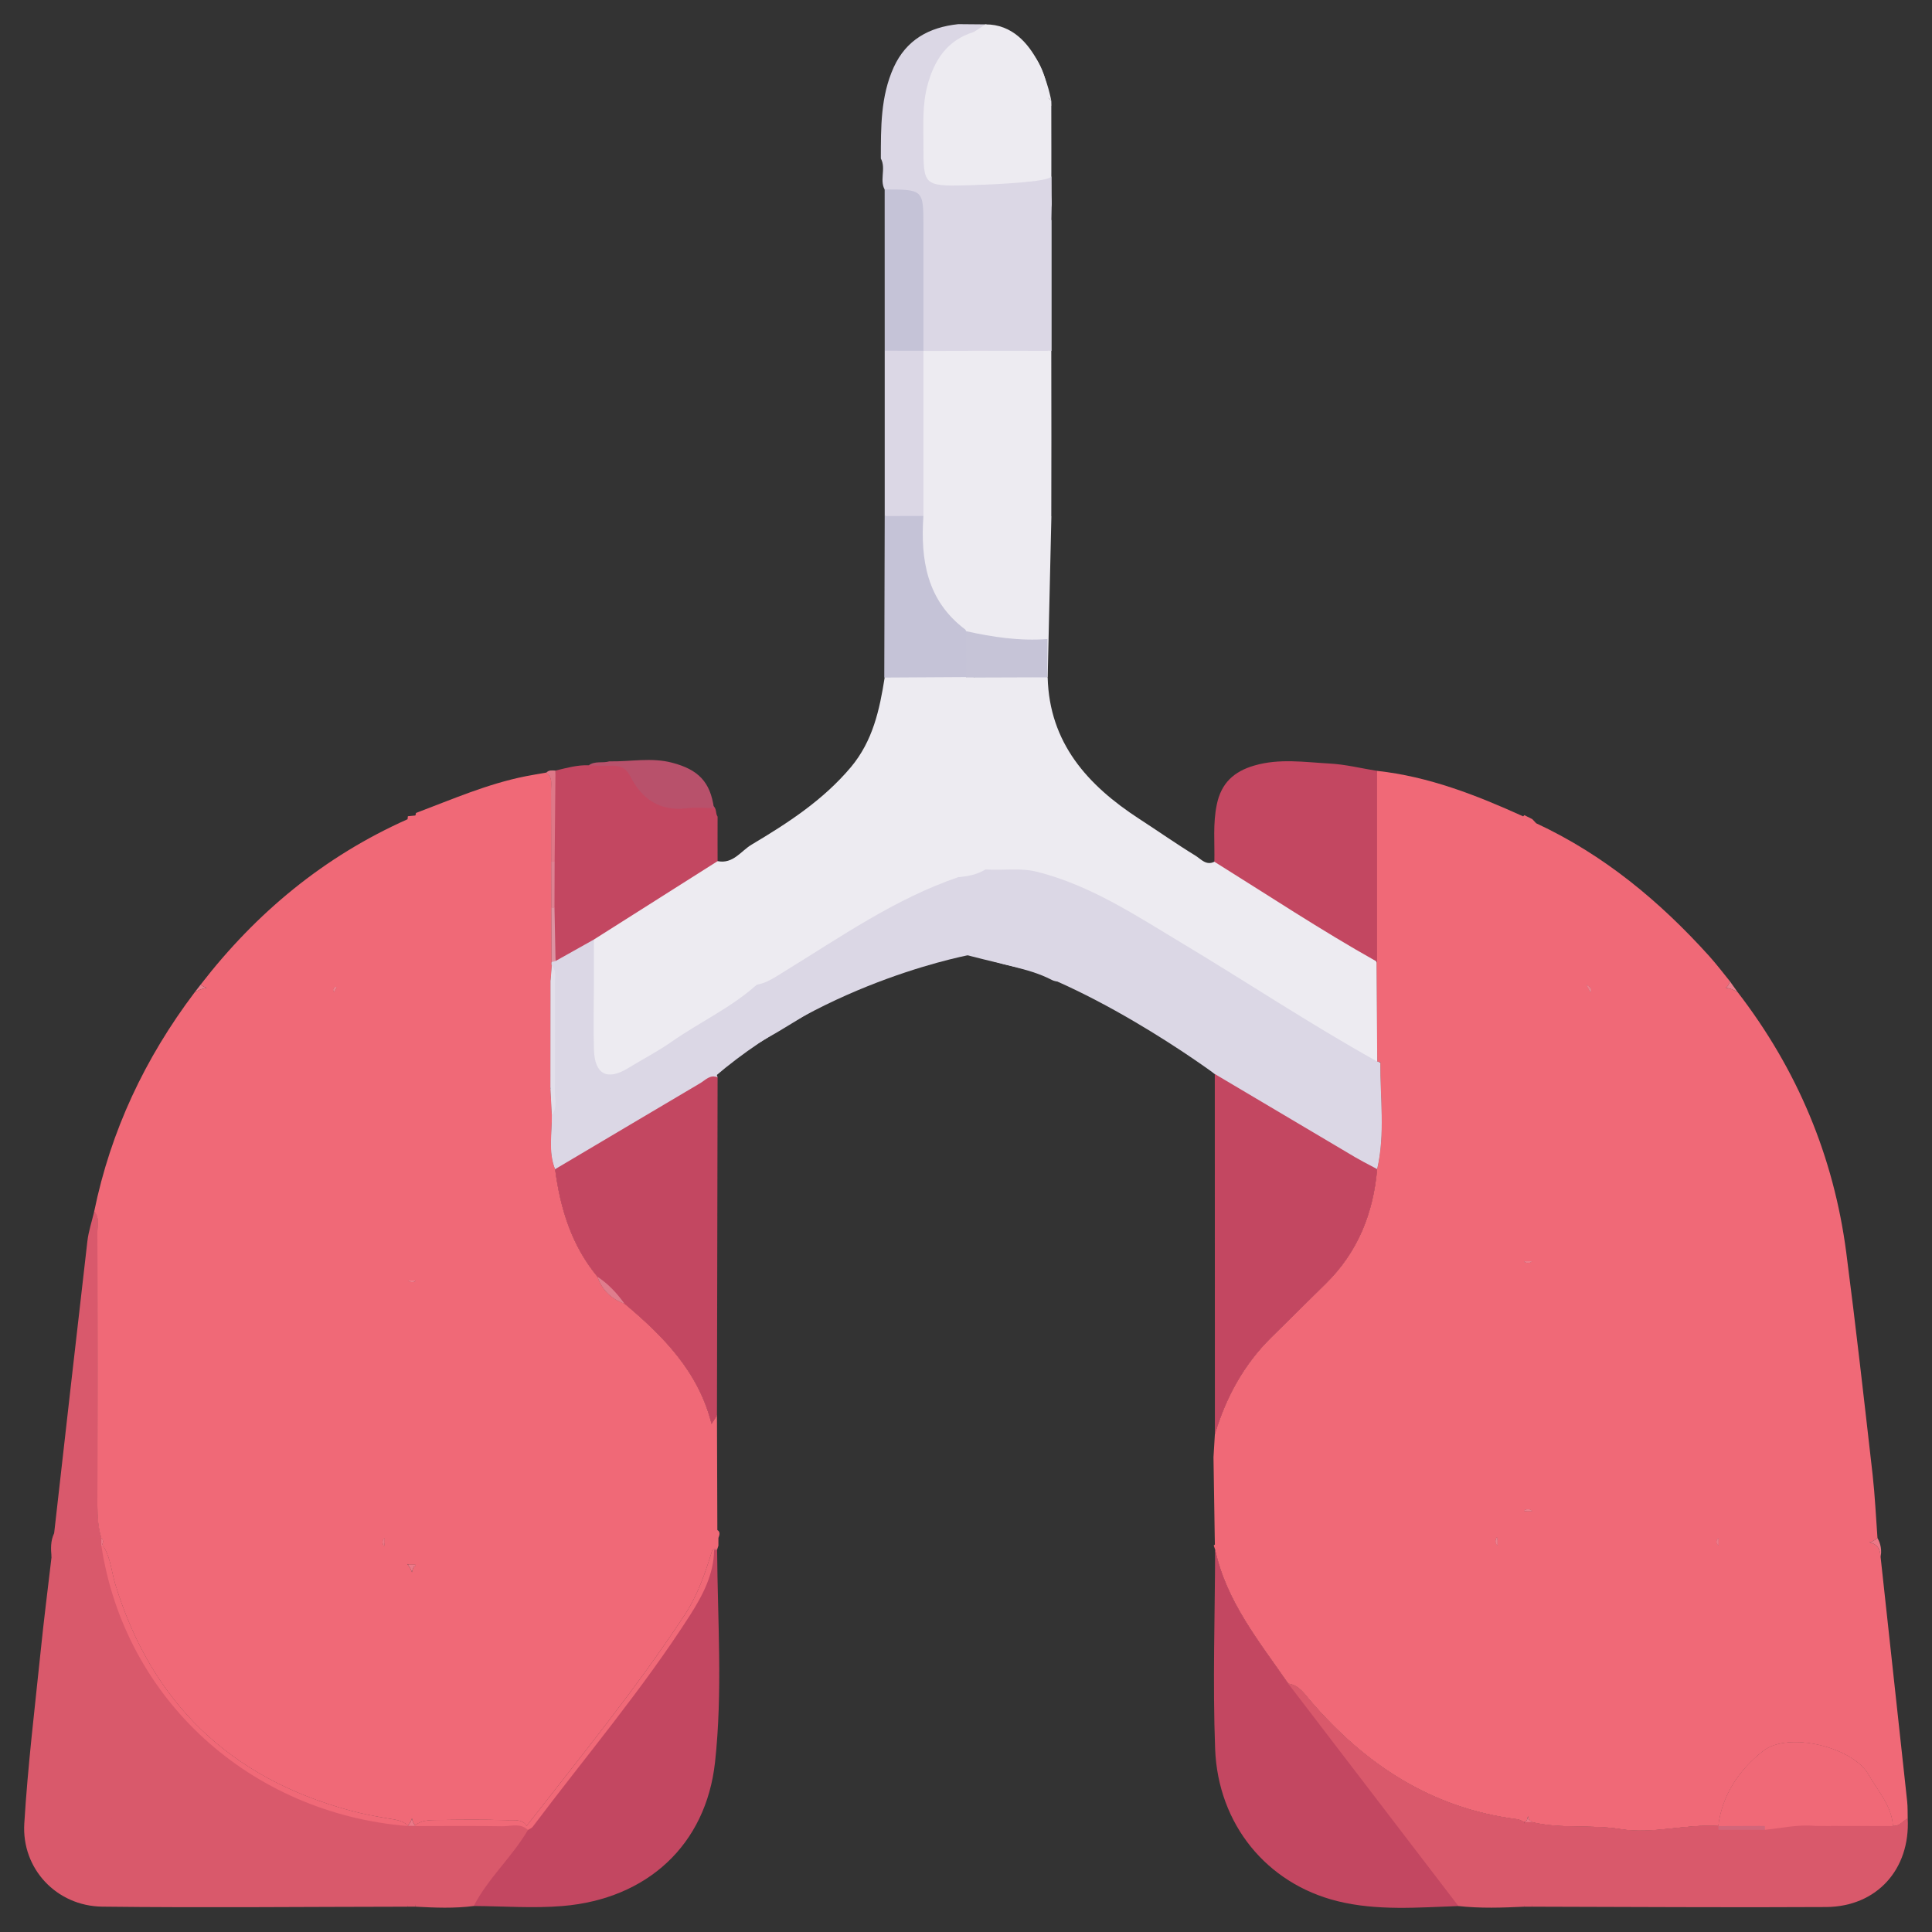 <svg width="40" height="40" viewBox="0 0 40 40" fill="none" xmlns="http://www.w3.org/2000/svg">
<rect x="0" y="0" width="40" height="40" fill="#333333" stroke="none"/>
<g clip-path="url(#clip0_162_9191)">
<path d="M31.72 26.114C31.682 26.14 31.645 26.151 31.609 26.144V26.114H31.72Z" fill="#F06977"/>
<path d="M31.609 31.252C31.648 31.244 31.685 31.254 31.722 31.284H31.609V31.252Z" fill="#F06977"/>
<path d="M32.936 20.467C32.945 20.486 32.945 20.51 32.926 20.543C32.913 20.518 32.9 20.492 32.888 20.467C32.881 20.456 32.876 20.445 32.87 20.433H32.907C32.918 20.443 32.929 20.454 32.936 20.467Z" fill="#F06977"/>
<path d="M35.577 31.842V31.954H35.548C35.544 31.942 35.542 31.931 35.542 31.92C35.542 31.895 35.553 31.869 35.577 31.842Z" fill="#F06977"/>
<path d="M2.099 31.842C2.117 31.861 2.127 31.88 2.13 31.899C2.12 31.895 2.109 31.888 2.099 31.88C2.086 31.872 2.075 31.864 2.064 31.853C2.056 31.847 2.048 31.841 2.042 31.833L2.04 31.831C1.897 31.651 1.892 31.438 1.892 31.225C1.892 29.453 1.883 27.681 1.897 25.907C1.9 25.632 1.984 25.362 1.95 25.083C2.064 25.207 2.014 25.36 2.016 25.502C2.019 27.393 2.019 29.284 2.016 31.176C2.016 31.402 2.029 31.623 2.096 31.839L2.099 31.842Z" fill="#F06977"/>
<path d="M6.936 20.433H6.973C6.968 20.445 6.961 20.456 6.957 20.467C6.942 20.492 6.929 20.518 6.916 20.543C6.897 20.51 6.897 20.486 6.907 20.467C6.913 20.454 6.925 20.443 6.936 20.433Z" fill="#F06977"/>
<path d="M7.927 31.954C7.918 31.915 7.928 31.877 7.959 31.842V31.954H7.927Z" fill="#F06977"/>
<path d="M8.554 26.512V26.542C8.521 26.548 8.484 26.537 8.444 26.512H8.554Z" fill="#F06977"/>
<path d="M39.486 37.297C39.304 35.609 39.12 33.923 38.936 32.237C38.928 32.039 38.839 31.962 38.704 31.933C38.763 31.917 38.819 31.888 38.871 31.841C38.839 31.405 38.819 30.969 38.771 30.536C38.596 29.001 38.424 27.466 38.225 25.934C37.965 23.941 37.21 22.145 35.98 20.546C35.902 20.492 35.816 20.464 35.73 20.449C35.767 20.427 35.797 20.386 35.813 20.313C35.672 20.139 35.535 19.959 35.385 19.792C34.363 18.66 33.206 17.697 31.805 17.045C31.778 17.017 31.751 16.988 31.724 16.959C31.669 16.932 31.614 16.904 31.56 16.877C31.552 16.884 31.544 16.894 31.536 16.902C30.567 16.463 29.581 16.076 28.51 15.96V19.912L28.499 19.918C28.499 19.923 28.501 19.928 28.502 19.932C28.501 19.934 28.499 19.934 28.499 19.934C28.504 20.616 28.509 21.296 28.514 21.978C28.528 21.981 28.543 21.984 28.555 21.991C28.563 21.991 28.57 21.989 28.578 21.986V21.997C28.573 22.734 28.681 23.473 28.512 24.205C28.433 25.115 28.115 25.92 27.451 26.574C27.072 26.946 26.694 27.321 26.315 27.695C25.747 28.258 25.381 28.934 25.153 29.692C25.143 29.852 25.134 30.011 25.124 30.17C25.134 30.726 25.142 31.282 25.15 31.837C25.151 31.885 25.151 31.931 25.153 31.977C25.145 31.984 25.137 31.992 25.129 31.998C25.138 32.027 25.148 32.054 25.158 32.082C25.387 33.155 26.07 33.985 26.672 34.858C26.897 34.889 27.007 35.071 27.133 35.216C28.268 36.536 29.642 37.442 31.415 37.666C31.465 37.672 31.513 37.706 31.561 37.726L31.566 37.722H31.568C31.574 37.715 31.582 37.71 31.589 37.706C31.598 37.699 31.606 37.691 31.614 37.683C31.624 37.656 31.63 37.629 31.634 37.602C31.638 37.623 31.645 37.642 31.651 37.661C31.656 37.672 31.661 37.682 31.667 37.693C31.686 37.698 31.704 37.707 31.722 37.723L31.725 37.728C32.324 37.87 32.941 37.771 33.548 37.87C34.22 37.979 34.896 37.761 35.577 37.806C35.656 37.154 36.017 36.638 36.505 36.253C37.026 35.843 38.363 36.172 38.686 36.745C38.879 37.085 39.164 37.386 39.19 37.804C39.325 37.819 39.396 37.704 39.497 37.65C39.494 37.532 39.498 37.413 39.486 37.297ZM32.907 20.433C32.918 20.443 32.929 20.454 32.936 20.467C32.945 20.486 32.945 20.51 32.926 20.543C32.913 20.518 32.901 20.492 32.888 20.467C32.881 20.456 32.876 20.445 32.87 20.433C32.862 20.419 32.855 20.405 32.847 20.39C32.865 20.406 32.888 20.419 32.907 20.433ZM31.564 31.284C31.56 31.279 31.556 31.276 31.553 31.271C31.556 31.268 31.561 31.266 31.564 31.266C31.579 31.257 31.595 31.252 31.609 31.252C31.648 31.244 31.685 31.254 31.722 31.284H31.564ZM31.72 26.114C31.682 26.139 31.645 26.151 31.609 26.144C31.595 26.141 31.581 26.136 31.566 26.127C31.563 26.127 31.561 26.123 31.558 26.122C31.561 26.119 31.563 26.117 31.566 26.114H31.72ZM30.969 31.887C30.969 31.872 30.974 31.857 30.983 31.842C30.983 31.839 30.985 31.834 30.988 31.831C30.993 31.834 30.996 31.837 31.001 31.842V31.998C30.97 31.962 30.961 31.925 30.969 31.887ZM35.548 31.954C35.544 31.942 35.542 31.931 35.542 31.92C35.542 31.895 35.553 31.869 35.577 31.842V31.998C35.564 31.982 35.555 31.968 35.548 31.954Z" fill="#F06977"/>
<path d="M35.548 31.954C35.544 31.942 35.542 31.931 35.542 31.92H35.577V31.998C35.564 31.982 35.555 31.968 35.548 31.954Z" fill="#F06977"/>
<path d="M39.497 37.65C39.425 37.788 39.347 37.917 39.161 37.806C39.161 37.804 39.16 37.804 39.16 37.804C39.156 37.798 39.153 37.793 39.15 37.787C38.951 37.408 38.747 37.031 38.516 36.67C38.336 36.39 38.089 36.26 37.756 36.239C36.578 36.167 36.215 36.389 35.746 37.472C35.698 37.585 35.678 37.715 35.592 37.807C35.59 37.809 35.588 37.811 35.587 37.812C35.584 37.815 35.58 37.819 35.577 37.82C35.558 37.839 35.535 37.855 35.508 37.87C34.782 37.952 34.058 38.072 33.324 37.957C32.803 37.874 32.255 38.005 31.747 37.779C31.739 37.774 31.732 37.768 31.725 37.761C31.722 37.76 31.72 37.757 31.717 37.755C31.707 37.745 31.698 37.734 31.688 37.723C31.68 37.714 31.674 37.702 31.667 37.693C31.686 37.698 31.704 37.707 31.722 37.723L31.725 37.728C32.324 37.87 32.941 37.771 33.547 37.87C34.22 37.979 34.896 37.761 35.577 37.806C35.656 37.154 36.017 36.638 36.505 36.253C37.026 35.843 38.363 36.172 38.686 36.745C38.879 37.085 39.164 37.386 39.19 37.804C39.325 37.819 39.396 37.704 39.497 37.65Z" fill="#F06977"/>
<path d="M31.001 31.998C30.97 31.962 30.961 31.925 30.969 31.887H31.001V31.998Z" fill="#F06977"/>
<path d="M31.415 37.666C31.465 37.672 31.513 37.706 31.561 37.726C31.412 37.827 31.24 37.749 31.089 37.721C29.605 37.45 28.404 36.705 27.393 35.654C27.303 35.561 27.216 35.468 27.131 35.372C27.033 35.261 26.935 35.153 26.824 35.057C26.767 35.006 26.704 34.958 26.638 34.916C26.084 34.267 25.614 33.563 25.27 32.781C25.172 32.56 25.199 32.315 25.158 32.082C25.387 33.155 26.07 33.985 26.672 34.858C26.897 34.889 27.007 35.071 27.133 35.216C28.268 36.536 29.642 37.442 31.415 37.666Z" fill="#F06977"/>
<path d="M31.569 37.722C31.567 37.723 31.565 37.725 31.561 37.727L31.567 37.722H31.569Z" fill="#F06977"/>
<path d="M8.537 39.128C8.517 39.244 8.487 39.36 8.439 39.476C6.332 39.478 4.222 39.5 2.115 39.475C1.168 39.462 0.445 38.687 0.503 37.753C0.575 36.568 0.718 35.386 0.84 34.205C0.906 33.547 0.991 32.892 1.067 32.237C1.08 32.046 1.157 31.931 1.316 31.901C1.354 31.893 1.399 31.89 1.449 31.893C1.603 31.903 1.757 31.885 1.911 31.904C1.944 31.909 1.976 31.914 2.008 31.922C2.04 31.931 2.07 31.947 2.098 31.966C2.103 31.97 2.107 31.973 2.112 31.977C2.115 31.979 2.119 31.981 2.122 31.984C2.125 31.989 2.128 31.995 2.131 32C2.141 32.014 2.149 32.028 2.157 32.043C2.292 32.28 2.31 32.553 2.388 32.809C3.141 35.258 4.765 36.816 7.255 37.488C7.514 37.558 7.776 37.607 8.039 37.652C8.18 37.675 8.336 37.69 8.442 37.795C8.444 37.795 8.444 37.796 8.445 37.798C8.445 37.798 8.447 37.798 8.447 37.8C8.447 37.8 8.448 37.8 8.448 37.801C8.474 37.827 8.497 37.858 8.514 37.897C8.519 37.987 8.525 38.08 8.534 38.17C8.559 38.492 8.591 38.811 8.537 39.128Z" fill="#D9596B"/>
<path d="M14.804 36.484C14.616 38.2 13.396 39.316 11.649 39.462C11.04 39.513 10.422 39.465 9.808 39.462C9.776 39.274 9.874 39.123 9.98 38.994C10.29 38.62 10.574 38.226 10.873 37.844C10.876 37.839 10.88 37.836 10.883 37.831C10.889 37.823 10.896 37.814 10.902 37.806C12.021 36.373 13.171 34.962 14.171 33.443C14.444 33.031 14.603 32.568 14.746 32.1C14.748 32.098 14.749 32.097 14.751 32.095C14.759 32.087 14.768 32.081 14.777 32.078C14.797 32.068 14.822 32.07 14.847 32.084C14.857 33.551 14.964 35.025 14.804 36.484Z" fill="#C34761"/>
<path d="M30.195 39.463C29.355 39.492 28.509 39.565 27.685 39.36C26.227 38.996 25.217 37.771 25.158 36.209C25.106 34.836 25.154 33.458 25.158 32.082C25.387 33.155 26.07 33.985 26.672 34.858C26.943 35.098 27.173 35.372 27.393 35.654C27.585 35.903 27.77 36.161 27.964 36.408C28.653 37.281 29.337 38.157 29.996 39.053C30.086 39.175 30.23 39.279 30.195 39.463Z" fill="#C34761"/>
<path d="M6.973 20.433C6.968 20.445 6.961 20.456 6.957 20.467H6.907C6.913 20.454 6.925 20.443 6.936 20.433H6.973Z" fill="#F06977"/>
<path d="M37.811 39.483C35.781 39.495 33.753 39.479 31.724 39.476C31.683 39.346 31.651 39.214 31.63 39.083C31.576 38.764 31.574 38.444 31.629 38.124C31.65 38.002 31.678 37.877 31.717 37.755C31.72 37.745 31.722 37.737 31.725 37.728C32.324 37.87 32.941 37.771 33.548 37.87C34.22 37.979 34.896 37.761 35.577 37.806C35.579 37.806 35.579 37.807 35.58 37.807C35.582 37.809 35.585 37.811 35.587 37.812C35.6 37.822 35.612 37.83 35.627 37.838C35.637 37.847 35.646 37.857 35.654 37.866C35.661 37.873 35.666 37.879 35.67 37.885C35.682 37.9 35.691 37.914 35.701 37.928C35.855 38.223 36.027 38.506 36.219 38.778C36.273 38.853 36.322 38.932 36.388 38.997C36.81 39.416 38.164 39.292 38.503 38.803C38.716 38.493 38.89 38.156 39.073 37.827C39.076 37.82 39.079 37.814 39.083 37.807C39.105 37.79 39.127 37.782 39.15 37.787C39.163 37.788 39.176 37.795 39.19 37.804C39.325 37.819 39.396 37.704 39.497 37.65C39.551 38.698 38.861 39.474 37.811 39.483Z" fill="#D9596B"/>
<path d="M32.936 20.467H32.888C32.881 20.456 32.876 20.445 32.87 20.433C32.862 20.419 32.855 20.405 32.847 20.39C32.865 20.406 32.888 20.419 32.907 20.433C32.918 20.443 32.929 20.454 32.936 20.467Z" fill="#F06977"/>
<path d="M19.841 0.5C20.027 0.502 20.213 0.503 20.401 0.505C20.411 0.68 20.246 0.678 20.152 0.75C19.488 1.079 19.269 1.663 19.234 2.344C19.216 2.673 19.244 3.004 19.226 3.332C19.208 3.651 19.353 3.759 19.653 3.736C19.785 3.726 19.92 3.728 20.051 3.758C20.124 3.78 20.185 3.813 20.222 3.882C20.311 4.084 20.289 4.297 20.289 4.507C20.292 5.259 20.292 6.012 20.289 6.764C20.289 6.922 20.292 7.082 20.217 7.229C20.173 7.3 20.104 7.332 20.027 7.351C19.751 7.386 19.475 7.404 19.2 7.331C19.154 7.312 19.115 7.281 19.083 7.242C18.982 7.074 19 6.887 18.998 6.704C18.995 6.007 18.998 5.309 18.996 4.612C18.995 4.114 18.993 4.114 18.489 4.019C18.436 4.009 18.388 3.99 18.341 3.963C18.186 3.755 18.356 3.497 18.237 3.282C18.238 2.641 18.23 1.998 18.503 1.394C18.764 0.823 19.234 0.564 19.841 0.5Z" fill="#DBD7E5"/>
<path d="M31.63 39.083C31.614 39.214 31.592 39.344 31.563 39.476C31.107 39.497 30.651 39.513 30.195 39.463C29.072 37.995 27.947 36.525 26.824 35.057C26.773 34.99 26.723 34.925 26.672 34.858C26.897 34.888 27.007 35.071 27.133 35.216C28.268 36.536 29.642 37.442 31.415 37.666C31.465 37.672 31.513 37.706 31.561 37.726C31.592 37.86 31.614 37.992 31.629 38.124C31.671 38.444 31.671 38.764 31.63 39.083Z" fill="#D9596B"/>
<path d="M2.096 31.839C2.085 31.844 2.075 31.849 2.064 31.853C2.014 31.877 1.963 31.893 1.911 31.904C1.716 31.95 1.515 31.925 1.316 31.901C1.282 31.898 1.248 31.893 1.215 31.89C1.141 31.882 1.11 31.82 1.121 31.744C1.349 29.73 1.576 27.714 1.809 25.699C1.833 25.492 1.902 25.288 1.95 25.083C2.064 25.207 2.014 25.36 2.016 25.502C2.019 27.393 2.019 29.284 2.016 31.176C2.016 31.402 2.029 31.623 2.096 31.839Z" fill="#D9596C"/>
<path d="M10.931 37.887C10.605 38.445 10.107 38.884 9.808 39.462C9.407 39.514 9.004 39.497 8.603 39.476C8.575 39.36 8.553 39.244 8.537 39.128C8.493 38.808 8.495 38.49 8.534 38.17C8.546 38.048 8.566 37.925 8.59 37.803C8.59 37.801 8.591 37.798 8.591 37.796L8.593 37.795C8.595 37.793 8.598 37.792 8.599 37.79C8.718 37.694 8.861 37.687 9.004 37.683C9.508 37.675 10.012 37.669 10.517 37.687C10.652 37.691 10.825 37.66 10.902 37.806C10.915 37.828 10.924 37.855 10.931 37.887Z" fill="#D9596B"/>
<path d="M6.936 20.433H6.973C6.968 20.445 6.961 20.456 6.957 20.467C6.942 20.492 6.929 20.518 6.916 20.543C6.897 20.51 6.897 20.486 6.907 20.467C6.913 20.454 6.925 20.443 6.936 20.433Z" fill="#E98291"/>
<path d="M8.598 26.512C8.601 26.515 8.603 26.516 8.604 26.52C8.603 26.523 8.601 26.524 8.598 26.524C8.585 26.534 8.57 26.539 8.554 26.542C8.521 26.548 8.484 26.537 8.444 26.512H8.598Z" fill="#E98291"/>
<path d="M11.517 21.752C11.527 21.968 11.57 22.198 11.49 22.409C11.49 22.411 11.49 22.411 11.49 22.412C11.475 22.449 11.456 22.485 11.433 22.522C11.421 22.522 11.408 22.522 11.396 22.52C11.398 21.781 11.398 21.043 11.398 20.305C11.398 20.3 11.398 20.297 11.4 20.292C11.403 20.294 11.406 20.295 11.408 20.297C11.417 20.3 11.425 20.306 11.435 20.311C11.457 20.368 11.475 20.427 11.49 20.484V20.486C11.589 20.903 11.499 21.331 11.517 21.752Z" fill="#E98291"/>
<path d="M28.514 21.978C28.528 21.981 28.543 21.984 28.555 21.991C28.533 21.992 28.512 21.984 28.488 21.97C28.488 21.967 28.486 21.965 28.486 21.962C28.483 21.949 28.48 21.935 28.477 21.922C28.327 21.261 28.327 20.601 28.491 19.939C28.493 19.937 28.496 19.936 28.499 19.934C28.504 20.616 28.509 21.296 28.514 21.978Z" fill="#E98291"/>
<path d="M31.72 26.114C31.682 26.14 31.645 26.151 31.609 26.144C31.595 26.141 31.581 26.136 31.566 26.127C31.563 26.127 31.561 26.124 31.558 26.122C31.561 26.119 31.563 26.117 31.566 26.114H31.72Z" fill="#E98291"/>
<path d="M32.926 20.543C32.913 20.518 32.901 20.492 32.888 20.467C32.881 20.456 32.876 20.445 32.87 20.433C32.862 20.419 32.855 20.405 32.847 20.39C32.865 20.406 32.888 20.419 32.907 20.433C32.918 20.443 32.929 20.454 32.936 20.467C32.945 20.486 32.945 20.51 32.926 20.543Z" fill="#E98291"/>
<path d="M7.927 31.954C7.918 31.915 7.928 31.877 7.959 31.842V31.998C7.954 32.003 7.951 32.006 7.946 32.009C7.943 32.006 7.941 32.001 7.941 31.998C7.931 31.984 7.928 31.968 7.927 31.954Z" fill="#EB7E8D"/>
<path d="M8.598 26.512C8.601 26.515 8.603 26.516 8.604 26.52C8.603 26.523 8.601 26.524 8.598 26.524C8.585 26.534 8.57 26.539 8.554 26.542C8.521 26.548 8.484 26.537 8.444 26.512H8.598Z" fill="#EB7E8D"/>
<path d="M8.456 32.397H8.599V32.42C8.593 32.423 8.586 32.426 8.578 32.426C8.551 32.439 8.521 32.44 8.487 32.436C8.477 32.423 8.466 32.41 8.456 32.397Z" fill="#EB7E8D"/>
<path d="M14.847 32.084C14.826 32.086 14.805 32.087 14.785 32.087C14.773 32.09 14.762 32.094 14.751 32.095C14.759 32.087 14.768 32.081 14.777 32.078C14.797 32.068 14.822 32.07 14.847 32.084Z" fill="#EB7E8D"/>
<path d="M35.542 31.92C35.542 31.895 35.553 31.869 35.577 31.842V31.998C35.564 31.982 35.555 31.968 35.548 31.954C35.544 31.942 35.542 31.931 35.542 31.92Z" fill="#ED7786"/>
<path d="M38.936 32.237C38.928 32.039 38.838 31.962 38.704 31.933C38.763 31.917 38.819 31.888 38.87 31.841C38.94 31.965 38.962 32.097 38.936 32.237Z" fill="#ED7786"/>
<path d="M32.936 20.467C32.945 20.486 32.945 20.51 32.926 20.543C32.913 20.518 32.901 20.492 32.888 20.467C32.881 20.456 32.876 20.445 32.87 20.433C32.862 20.419 32.855 20.405 32.847 20.39C32.865 20.406 32.888 20.419 32.907 20.433C32.918 20.443 32.929 20.454 32.936 20.467Z" fill="#EB7F8D"/>
<path d="M35.98 20.546C35.902 20.492 35.816 20.464 35.73 20.449C35.767 20.427 35.797 20.386 35.813 20.313C35.869 20.39 35.926 20.468 35.98 20.546Z" fill="#EB7F8D"/>
<path d="M4.156 20.383C4.195 20.419 4.237 20.441 4.28 20.454C4.193 20.468 4.108 20.495 4.028 20.548C4.071 20.494 4.113 20.438 4.156 20.383Z" fill="#EB7F8D"/>
<path d="M6.973 20.433C6.968 20.445 6.961 20.456 6.957 20.467C6.942 20.492 6.929 20.518 6.916 20.543C6.897 20.51 6.897 20.486 6.907 20.467C6.913 20.454 6.925 20.443 6.936 20.433H6.973Z" fill="#EB7F8D"/>
<path d="M31.725 37.728V37.761C31.725 38.332 31.725 38.904 31.724 39.476H31.563C31.561 38.892 31.561 38.31 31.561 37.726L31.566 37.722H31.568C31.574 37.715 31.582 37.711 31.589 37.706C31.614 37.69 31.642 37.687 31.667 37.693C31.686 37.698 31.704 37.707 31.722 37.723L31.725 37.728Z" fill="#D9596B"/>
<path d="M8.603 37.806C8.603 38.363 8.603 38.918 8.603 39.475C8.548 39.475 8.495 39.475 8.44 39.475C8.44 38.918 8.44 38.361 8.44 37.806C8.452 37.795 8.464 37.785 8.476 37.774C8.506 37.764 8.538 37.764 8.569 37.774C8.578 37.785 8.591 37.796 8.603 37.806Z" fill="#D9596B"/>
<path d="M2.13 31.899C2.135 31.925 2.128 31.952 2.112 31.977C2.109 31.984 2.104 31.992 2.098 31.998C1.886 31.998 1.671 32.017 1.46 31.995C1.25 31.971 1.142 32.066 1.067 32.237C1.052 32.07 1.044 31.903 1.121 31.744C1.41 31.939 1.733 31.807 2.041 31.833C2.061 31.834 2.078 31.836 2.096 31.839L2.099 31.842C2.117 31.861 2.127 31.88 2.13 31.899Z" fill="#D9596B"/>
<path d="M21.766 2.091C21.766 2.118 21.768 2.145 21.768 2.173C21.667 2.385 21.588 2.606 21.455 2.802C21.325 2.994 21.297 3.214 21.325 3.441C21.341 3.581 21.392 3.726 21.288 3.856C20.91 4.011 20.536 4.028 20.164 3.844C20.111 3.844 20.056 3.842 20.003 3.842C19.828 3.537 19.936 3.192 19.966 2.896C20.023 2.325 20.011 1.755 20.053 1.186C20.066 1.006 20.026 0.815 20.165 0.661C20.246 0.608 20.324 0.556 20.405 0.503C21.159 0.724 21.633 1.187 21.704 1.995C21.702 2.03 21.742 2.059 21.766 2.091Z" fill="#EDEBF1"/>
<path d="M21.768 9.093C21.768 9.623 21.768 10.154 21.766 10.684C21.721 10.706 21.675 10.717 21.625 10.719C21.264 10.713 20.902 10.722 20.543 10.713C20.151 10.701 20.069 10.623 20.053 10.246C20.042 9.982 20.055 9.717 20.05 9.451C20.045 9.139 20.191 8.983 20.506 8.977C20.626 8.974 20.747 8.972 20.867 8.971C21.564 8.967 21.562 8.967 21.566 8.258C21.567 7.98 21.548 7.701 21.587 7.424C21.596 7.377 21.615 7.332 21.641 7.291C21.675 7.246 21.716 7.237 21.766 7.262C21.768 7.873 21.768 8.482 21.768 9.093Z" fill="#EDEBF1"/>
<path d="M21.768 7.264C21.741 7.264 21.715 7.264 21.688 7.264C21.578 7.165 21.567 7.032 21.564 6.9C21.553 6.214 21.553 5.53 21.564 4.844C21.566 4.712 21.578 4.579 21.688 4.48C21.715 4.507 21.741 4.534 21.768 4.56C21.768 5.462 21.768 6.362 21.768 7.264Z" fill="#E7E6ED"/>
<path d="M30.988 31.831C30.993 31.834 30.996 31.837 31.001 31.842V31.998C30.97 31.962 30.961 31.925 30.969 31.887C30.969 31.872 30.974 31.857 30.983 31.842C30.983 31.839 30.985 31.834 30.988 31.831Z" fill="#EC7A89"/>
<path d="M31.609 31.252C31.648 31.244 31.685 31.254 31.722 31.284H31.564C31.56 31.279 31.556 31.276 31.553 31.271C31.556 31.268 31.561 31.266 31.564 31.266C31.579 31.257 31.595 31.252 31.609 31.252Z" fill="#EC7A89"/>
<path d="M31.667 37.693C31.686 37.698 31.704 37.707 31.722 37.723H31.688C31.646 37.723 31.608 37.723 31.568 37.721C31.574 37.715 31.582 37.71 31.589 37.706C31.598 37.699 31.606 37.691 31.614 37.683C31.624 37.656 31.63 37.629 31.634 37.602C31.638 37.623 31.645 37.642 31.651 37.661C31.656 37.672 31.661 37.682 31.667 37.693Z" fill="#EC7A89"/>
<path d="M35.577 31.842V31.998C35.564 31.982 35.555 31.968 35.548 31.954C35.544 31.942 35.542 31.931 35.542 31.92C35.542 31.895 35.553 31.869 35.577 31.842Z" fill="#EC7A89"/>
<path d="M31.566 26.127C31.563 26.127 31.561 26.124 31.558 26.122C31.561 26.119 31.563 26.117 31.566 26.114H31.72C31.682 26.14 31.645 26.151 31.609 26.144C31.595 26.141 31.581 26.136 31.566 26.127Z" fill="#EB7F8D"/>
<path d="M31.722 31.284H31.564C31.56 31.279 31.556 31.276 31.553 31.271C31.556 31.268 31.561 31.266 31.564 31.266C31.579 31.257 31.595 31.252 31.609 31.252C31.648 31.244 31.685 31.254 31.722 31.284Z" fill="#EB7F8D"/>
<path d="M2.131 32C2.141 32.014 2.149 32.028 2.157 32.043C2.138 32.032 2.119 32.016 2.099 32L2.098 31.998V31.966C2.098 31.938 2.099 31.909 2.099 31.88V31.842C2.117 31.861 2.127 31.88 2.13 31.899C2.135 31.925 2.128 31.952 2.112 31.977C2.115 31.979 2.119 31.981 2.122 31.984C2.125 31.989 2.128 31.995 2.131 32Z" fill="#EC7988"/>
<path d="M7.959 31.842V31.998C7.954 32.003 7.951 32.006 7.946 32.009C7.943 32.006 7.941 32.001 7.941 31.998C7.931 31.984 7.928 31.968 7.927 31.954C7.918 31.915 7.928 31.877 7.959 31.842Z" fill="#EC7988"/>
<path d="M39.19 37.804C39.181 37.804 39.171 37.806 39.161 37.806C39.144 37.807 39.127 37.807 39.11 37.807C39.097 37.814 39.086 37.82 39.073 37.827C38.716 38.002 38.347 37.933 37.978 37.871C37.947 37.855 37.922 37.836 37.901 37.815H37.899C37.899 37.814 37.898 37.812 37.896 37.812C37.896 37.811 37.894 37.811 37.894 37.811C37.894 37.809 37.893 37.807 37.893 37.807C37.809 37.714 37.811 37.585 37.791 37.462C37.742 37.168 37.578 36.991 37.268 36.964C36.944 36.934 36.746 37.095 36.619 37.375C36.562 37.502 36.582 37.663 36.501 37.782C36.497 37.79 36.491 37.796 36.484 37.804C36.473 37.819 36.46 37.831 36.444 37.844C36.444 37.844 36.444 37.844 36.443 37.844C36.433 37.854 36.423 37.861 36.412 37.868C36.382 37.874 36.353 37.879 36.322 37.885C36.126 37.922 35.929 37.947 35.741 37.885C35.718 37.879 35.698 37.871 35.677 37.861C35.659 37.854 35.643 37.846 35.627 37.838C35.612 37.83 35.6 37.822 35.587 37.812C35.584 37.812 35.58 37.809 35.577 37.807V37.806C35.656 37.154 36.017 36.638 36.505 36.253C37.026 35.843 38.363 36.172 38.686 36.745C38.879 37.085 39.164 37.386 39.19 37.804Z" fill="#F06977"/>
<path d="M31.001 31.842V31.998C30.97 31.962 30.961 31.925 30.969 31.887C30.969 31.872 30.974 31.857 30.983 31.842C30.983 31.839 30.985 31.834 30.988 31.831C30.993 31.834 30.996 31.837 31.001 31.842Z" fill="#EB7F8E"/>
<path d="M7.946 32.01C7.943 32.007 7.941 32.002 7.941 31.998H7.96C7.955 32.003 7.951 32.007 7.946 32.01Z" fill="#F06977"/>
<path d="M8.445 37.798C8.444 37.8 8.444 37.8 8.442 37.801L8.439 37.806C5.186 37.54 2.578 35.183 2.099 32H2.131C2.141 32.014 2.149 32.028 2.157 32.043C2.292 32.28 2.31 32.553 2.388 32.809C3.141 35.258 4.765 36.816 7.255 37.488C7.514 37.558 7.776 37.607 8.039 37.652C8.18 37.675 8.336 37.69 8.442 37.795C8.444 37.795 8.444 37.796 8.445 37.798Z" fill="#F06977"/>
<path d="M3.122 35.975C3.498 35.983 3.882 35.894 4.15 36.156C4.522 36.52 4.75 36.993 4.967 37.462C5.011 37.556 4.946 37.642 4.917 37.728C4.773 38.161 4.503 38.523 4.246 38.892C4.179 38.989 4.079 39.056 3.954 39.088C3.453 39.214 2.944 39.195 2.446 39.113C2.048 39.048 1.926 38.651 1.732 38.358C1.536 38.064 1.247 37.747 1.412 37.383C1.638 36.885 1.86 36.353 2.367 36.047C2.61 35.9 2.891 36.005 3.122 35.975Z" fill="#D9596B"/>
<path d="M14.852 31.678C14.849 30.888 14.847 30.096 14.844 29.305C14.81 29.358 14.778 29.408 14.732 29.48C14.462 28.401 13.736 27.666 12.93 26.99C12.655 26.892 12.467 26.709 12.371 26.434C11.833 25.786 11.6 25.021 11.493 24.207C11.347 23.841 11.432 23.461 11.425 23.087C11.416 22.904 11.406 22.721 11.396 22.54C11.395 22.533 11.393 22.527 11.392 22.52H11.396C11.398 21.781 11.398 21.043 11.398 20.305C11.398 20.3 11.398 20.297 11.4 20.292C11.408 20.193 11.416 20.093 11.424 19.994C11.416 19.969 11.414 19.944 11.421 19.916C11.419 19.544 11.417 19.172 11.416 18.8C11.416 18.48 11.414 18.162 11.414 17.844C11.412 17.36 11.414 16.878 11.409 16.395C11.408 16.256 11.454 16.102 11.313 15.995C11.168 16.021 11.024 16.043 10.881 16.072C10.091 16.229 9.359 16.55 8.611 16.832C8.611 16.849 8.607 16.869 8.599 16.884C8.548 16.889 8.497 16.894 8.445 16.899C8.442 16.919 8.439 16.94 8.439 16.961C6.709 17.731 5.304 18.898 4.156 20.383C4.195 20.419 4.237 20.441 4.28 20.454C4.193 20.468 4.108 20.495 4.028 20.548C3 21.91 2.292 23.413 1.95 25.083C2.064 25.207 2.014 25.36 2.016 25.502C2.019 27.393 2.019 29.284 2.016 31.176C2.016 31.401 2.029 31.623 2.096 31.839L2.099 31.842C2.117 31.861 2.127 31.88 2.13 31.899C2.135 31.925 2.128 31.952 2.112 31.977C2.115 31.979 2.119 31.981 2.122 31.984C2.125 31.988 2.128 31.995 2.131 32C2.141 32.014 2.149 32.028 2.157 32.043C2.292 32.28 2.31 32.553 2.388 32.809C3.141 35.258 4.765 36.816 7.255 37.488C7.514 37.558 7.776 37.607 8.039 37.651C8.18 37.675 8.336 37.69 8.442 37.795C8.444 37.795 8.444 37.796 8.445 37.798C8.487 37.75 8.514 37.701 8.529 37.647C8.538 37.698 8.556 37.749 8.593 37.795C8.594 37.793 8.598 37.791 8.599 37.79C8.718 37.694 8.861 37.687 9.004 37.683C9.508 37.675 10.012 37.669 10.517 37.687C10.651 37.691 10.825 37.66 10.902 37.806C12.021 36.373 13.171 34.962 14.171 33.443C14.444 33.031 14.603 32.568 14.746 32.1C14.748 32.098 14.749 32.097 14.751 32.095C14.759 32.087 14.768 32.081 14.777 32.078C14.797 32.068 14.822 32.07 14.847 32.084C14.855 32.055 14.865 32.028 14.874 32.001V31.841C14.902 31.774 14.913 31.713 14.852 31.678ZM8.444 26.512H8.598C8.601 26.515 8.602 26.516 8.604 26.52C8.602 26.523 8.601 26.524 8.598 26.524C8.585 26.534 8.57 26.539 8.554 26.542C8.521 26.548 8.484 26.537 8.444 26.512ZM6.907 20.467C6.913 20.454 6.925 20.443 6.936 20.433H6.973C6.968 20.445 6.961 20.456 6.957 20.467C6.942 20.492 6.929 20.518 6.916 20.543C6.897 20.51 6.897 20.486 6.907 20.467ZM7.941 31.998C7.931 31.984 7.928 31.968 7.926 31.953C7.918 31.915 7.928 31.877 7.959 31.842V31.998C7.954 32.003 7.951 32.006 7.946 32.009C7.943 32.006 7.941 32.001 7.941 31.998ZM8.578 32.426C8.551 32.467 8.537 32.509 8.529 32.553C8.513 32.498 8.485 32.445 8.442 32.397C8.444 32.393 8.444 32.386 8.444 32.381C8.448 32.386 8.452 32.393 8.456 32.397H8.599V32.42C8.593 32.423 8.586 32.426 8.578 32.426Z" fill="#F06977"/>
<path d="M8.599 32.42C8.593 32.423 8.586 32.426 8.578 32.426C8.585 32.416 8.591 32.407 8.599 32.397V32.42Z" fill="#F06977"/>
<path d="M14.785 32.087C14.78 32.596 14.545 33.035 14.285 33.443C13.303 34.976 12.122 36.368 11.029 37.822C11.006 37.852 10.963 37.866 10.931 37.887C10.912 37.87 10.892 37.855 10.873 37.844C10.727 37.753 10.555 37.812 10.398 37.811C9.8 37.8 9.201 37.806 8.603 37.807L8.599 37.803C8.598 37.8 8.595 37.798 8.593 37.795C8.595 37.793 8.598 37.792 8.599 37.79C8.718 37.694 8.861 37.687 9.004 37.683C9.508 37.675 10.012 37.669 10.517 37.687C10.651 37.691 10.825 37.66 10.902 37.806C12.021 36.373 13.171 34.962 14.171 33.443C14.444 33.031 14.603 32.568 14.746 32.1C14.748 32.098 14.749 32.097 14.751 32.095C14.759 32.087 14.768 32.081 14.777 32.078C14.78 32.081 14.781 32.084 14.785 32.087Z" fill="#F06977"/>
<path d="M37.906 37.804C38.307 37.804 38.708 37.806 39.11 37.806C39.01 38.328 38.688 38.728 38.368 39.129C38.264 39.26 38.087 39.266 37.936 39.309C37.886 39.323 37.828 39.306 37.777 39.317C36.549 39.584 35.98 38.862 35.579 37.884C35.858 37.801 36.144 37.866 36.425 37.844C36.558 37.827 36.648 37.909 36.741 37.982C36.836 38.056 36.941 38.145 37.056 38.14C37.496 38.121 37.881 38.231 38.188 38.584C38.169 38.261 37.615 38.231 37.854 37.825C37.87 37.819 37.888 37.812 37.906 37.804Z" fill="#D9596B"/>
<path d="M36.541 37.885C36.219 37.885 35.9 37.885 35.579 37.885C35.577 37.86 35.577 37.833 35.577 37.807C35.873 37.806 36.166 37.806 36.462 37.804C36.488 37.777 36.517 37.774 36.547 37.793C36.552 37.809 36.558 37.825 36.563 37.841C36.557 37.855 36.549 37.87 36.541 37.885Z" fill="#D2667A"/>
<path d="M21.688 4.48C21.688 5.407 21.688 6.335 21.688 7.264C21.179 7.458 20.671 7.464 20.162 7.262C20.162 6.123 20.162 4.983 20.162 3.844C20.536 3.801 20.925 3.934 21.289 3.761C21.349 3.737 21.389 3.769 21.426 3.809C21.511 3.938 21.598 4.066 21.672 4.203C21.681 4.268 21.731 4.331 21.686 4.401C21.688 4.426 21.688 4.453 21.688 4.48Z" fill="#DBD7E5"/>
<path d="M20.162 7.262C20.671 7.262 21.179 7.264 21.688 7.264C21.688 7.766 21.678 8.271 21.691 8.773C21.697 9.012 21.619 9.111 21.37 9.096C21.076 9.08 20.782 9.103 20.488 9.09C20.252 9.079 20.164 9.154 20.156 9.402C20.116 10.593 20.108 10.592 21.312 10.606C21.44 10.607 21.583 10.563 21.688 10.684C21.668 10.701 21.651 10.717 21.631 10.735C20.811 10.852 19.989 10.837 19.167 10.748C19.118 10.724 19.083 10.689 19.057 10.643C18.947 10.337 18.998 10.019 18.995 9.707C18.987 9.052 18.99 8.396 18.995 7.741C18.996 7.598 18.993 7.452 19.066 7.319C19.083 7.3 19.101 7.283 19.118 7.264C19.146 7.264 19.171 7.264 19.199 7.265C19.353 7.445 19.309 7.663 19.316 7.87C19.322 8.067 19.314 8.264 19.319 8.462C19.324 8.648 19.358 8.807 19.599 8.805C19.839 8.805 19.873 8.646 19.878 8.46C19.884 8.198 19.876 7.934 19.883 7.671C19.886 7.525 19.892 7.38 20 7.264C20.055 7.264 20.109 7.262 20.162 7.262Z" fill="#EDEBF1"/>
<path d="M20.162 0.662C20.162 1.725 20.169 2.789 20.002 3.844C19.119 3.845 19.119 3.845 19.119 2.983C19.119 2.576 19.094 2.167 19.202 1.768C19.342 1.246 19.608 0.831 20.162 0.662Z" fill="#EDEBF1"/>
<path d="M18.317 7.262C18.317 6.149 18.316 5.035 18.316 3.923C19.119 3.923 19.119 3.923 19.119 4.701C19.119 5.555 19.119 6.41 19.119 7.264C18.852 7.429 18.584 7.431 18.317 7.262Z" fill="#C5C3D7"/>
<path d="M20.002 7.264C20.002 7.724 19.987 8.183 20.006 8.643C20.021 8.991 19.786 8.928 19.581 8.934C19.372 8.94 19.183 8.953 19.194 8.645C19.212 8.185 19.199 7.725 19.199 7.265C19.467 7.264 19.733 7.264 20.002 7.264Z" fill="#EDEBF1"/>
<path d="M11.525 17.812C11.522 18.133 11.523 18.453 11.523 18.774C11.52 19.119 11.522 19.465 11.522 19.81V19.843C11.523 19.858 11.523 19.872 11.523 19.888C11.523 19.92 11.523 19.953 11.522 19.985C11.52 20.002 11.518 20.02 11.517 20.037C11.514 20.08 11.509 20.123 11.496 20.163V20.165C11.482 20.214 11.456 20.26 11.408 20.297C11.405 20.3 11.401 20.301 11.398 20.305C11.398 20.3 11.398 20.297 11.4 20.292C11.408 20.193 11.416 20.093 11.424 19.994C11.416 19.969 11.414 19.944 11.421 19.916C11.419 19.544 11.417 19.172 11.416 18.8C11.416 18.48 11.414 18.162 11.414 17.844C11.412 17.36 11.414 16.878 11.409 16.395C11.408 16.256 11.454 16.102 11.313 15.995C11.401 16.008 11.453 16.04 11.482 16.084C11.49 16.094 11.494 16.105 11.499 16.116C11.533 16.197 11.515 16.305 11.518 16.395C11.533 16.867 11.523 17.34 11.525 17.812Z" fill="#F06977"/>
<path d="M18.308 14.026C18.311 12.912 18.314 11.799 18.317 10.684C18.584 10.515 18.85 10.517 19.118 10.682C19.256 10.838 19.218 11.029 19.226 11.209C19.253 11.788 19.361 12.33 19.844 12.729C19.966 12.83 20.061 12.96 20.095 13.124C20.108 13.439 20.199 13.76 19.99 14.05C19.428 14.196 18.868 14.228 18.312 14.028L18.308 14.026Z" fill="#C5C3D7"/>
<path d="M19.119 10.682C18.852 10.682 18.584 10.684 18.317 10.684C18.317 9.543 18.317 8.403 18.317 7.261C18.584 7.261 18.852 7.262 19.119 7.262C19.119 8.403 19.119 9.543 19.119 10.682Z" fill="#DBD7E5"/>
<path d="M28.578 21.997C28.573 22.734 28.681 23.473 28.512 24.205C28.433 25.115 28.115 25.92 27.451 26.574C27.072 26.946 26.694 27.321 26.315 27.695C25.747 28.258 25.381 28.934 25.153 29.692C25.211 28.88 25.663 28.265 26.184 27.69C26.458 27.385 26.749 27.089 27.06 26.822C27.866 26.127 28.3 25.253 28.424 24.224C28.428 24.203 28.43 24.183 28.432 24.162C28.435 24.14 28.438 24.118 28.44 24.095C28.499 23.572 28.457 23.047 28.473 22.524C28.478 22.342 28.445 22.153 28.578 21.997Z" fill="#F06977"/>
<path d="M30.988 31.831C30.993 31.834 30.997 31.838 31.002 31.843H30.983C30.983 31.84 30.985 31.834 30.988 31.831Z" fill="#F06977"/>
<path d="M31.553 31.271C31.556 31.268 31.561 31.266 31.565 31.266V31.284C31.56 31.279 31.556 31.276 31.553 31.271Z" fill="#F06977"/>
<path d="M31.567 26.114V26.128C31.563 26.128 31.561 26.124 31.558 26.122C31.561 26.119 31.563 26.117 31.567 26.114Z" fill="#F06977"/>
<path d="M8.598 26.512C8.601 26.515 8.603 26.517 8.604 26.52C8.603 26.523 8.601 26.525 8.598 26.525V26.512Z" fill="#F06977"/>
<path d="M14.844 29.305C14.81 29.358 14.778 29.408 14.732 29.48C14.462 28.401 13.736 27.666 12.93 26.991C12.655 26.892 12.467 26.709 12.371 26.434C11.833 25.786 11.6 25.021 11.493 24.207C11.347 23.841 11.432 23.461 11.425 23.087C11.416 22.904 11.406 22.721 11.396 22.54C11.443 22.579 11.472 22.622 11.491 22.669V22.67C11.536 22.786 11.512 22.917 11.523 23.039C11.523 23.05 11.525 23.061 11.527 23.073C11.538 23.427 11.499 23.784 11.57 24.137C11.572 24.145 11.572 24.151 11.573 24.159C11.576 24.183 11.579 24.205 11.584 24.229C11.706 24.996 11.965 25.712 12.405 26.362C12.44 26.426 12.479 26.488 12.521 26.545C12.599 26.652 12.689 26.745 12.797 26.82C12.851 26.86 12.912 26.893 12.978 26.922C13.757 27.56 14.476 28.246 14.741 29.261C14.767 29.361 14.82 29.272 14.844 29.305Z" fill="#F06977"/>
<path d="M11.61 22.7C11.608 22.818 11.626 22.96 11.523 23.039C11.499 23.06 11.467 23.076 11.425 23.087C11.416 22.904 11.406 22.721 11.396 22.54V22.52C11.398 21.781 11.398 21.043 11.398 20.305C11.398 20.3 11.398 20.297 11.4 20.292C11.408 20.193 11.416 20.093 11.424 19.994C11.462 20.004 11.493 20.018 11.517 20.037C11.628 20.115 11.607 20.26 11.61 20.378C11.624 21.152 11.624 21.927 11.61 22.7Z" fill="#E2DFEA"/>
<path d="M28.512 24.205C28.482 24.218 28.451 24.224 28.424 24.224C28.303 24.234 28.204 24.157 28.106 24.1C27.213 23.575 26.33 23.033 25.44 22.501C25.325 22.433 25.217 22.357 25.151 22.236C24.649 21.739 24.003 21.455 23.412 21.092C23.09 20.893 22.789 20.647 22.412 20.546C22.304 20.421 22.144 20.386 22.009 20.308C21.927 20.332 21.842 20.322 21.774 20.287C21.267 20.021 20.678 19.994 20.162 19.753C20.109 19.751 20.055 19.751 20.002 19.751C19.294 19.888 18.635 20.208 17.917 20.311C17.808 20.389 17.701 20.467 17.591 20.545C16.981 20.783 16.456 21.172 15.889 21.488C15.6 21.649 15.321 21.83 15.046 22.016C14.953 22.08 14.778 22.118 14.857 22.304C13.852 22.921 12.847 23.539 11.83 24.138C11.755 24.183 11.674 24.232 11.584 24.229C11.556 24.227 11.525 24.221 11.493 24.207C11.347 23.841 11.432 23.461 11.425 23.087C11.528 22.958 11.501 22.812 11.491 22.67V22.668C11.49 22.643 11.488 22.616 11.488 22.59C11.488 22.532 11.49 22.471 11.49 22.412C11.49 22.411 11.49 22.411 11.49 22.409C11.495 21.768 11.493 21.127 11.49 20.486V20.371C11.488 20.305 11.501 20.233 11.496 20.165V20.163C11.491 20.103 11.474 20.047 11.424 19.994C11.416 19.969 11.414 19.944 11.421 19.916C11.443 19.891 11.466 19.866 11.488 19.84C11.491 19.837 11.495 19.832 11.498 19.829C11.499 19.827 11.499 19.827 11.501 19.826C11.507 19.821 11.514 19.815 11.522 19.81C11.687 19.675 11.875 19.573 12.063 19.476C12.14 19.436 12.225 19.38 12.299 19.43C12.304 19.433 12.309 19.436 12.313 19.441C12.329 19.455 12.347 19.476 12.362 19.506C12.44 19.778 12.397 20.055 12.405 20.328C12.405 20.348 12.403 20.368 12.403 20.387C12.402 20.413 12.402 20.437 12.402 20.462C12.39 20.855 12.387 21.248 12.402 21.639C12.421 22.139 12.602 22.239 13.025 21.986C13.84 21.499 14.639 20.982 15.435 20.465H15.437C15.477 20.44 15.514 20.413 15.554 20.387C15.578 20.371 15.604 20.355 15.628 20.34C16.575 19.851 17.424 19.201 18.372 18.712C18.847 18.469 19.314 18.216 19.833 18.078C19.872 18.07 19.909 18.062 19.945 18.052C19.974 18.046 20.003 18.039 20.03 18.031C20.072 18.022 20.114 18.011 20.154 18.001C20.185 17.993 20.214 17.985 20.244 17.977C20.244 17.977 20.244 17.977 20.246 17.977C20.3 17.963 20.355 17.947 20.41 17.933C21.243 17.785 21.998 18.038 22.717 18.408C24.422 19.29 26.001 20.381 27.642 21.367C27.927 21.539 28.271 21.636 28.477 21.922C28.489 21.94 28.502 21.959 28.514 21.978C28.528 21.981 28.543 21.984 28.555 21.991C28.563 21.992 28.57 21.994 28.578 21.997C28.573 22.734 28.681 23.473 28.512 24.205Z" fill="#DBD7E5"/>
<path d="M28.514 21.978C28.504 21.973 28.496 21.968 28.486 21.962C27.115 21.197 25.808 20.328 24.464 19.522C23.51 18.949 22.58 18.331 21.477 18.051C21.121 17.96 20.761 18.027 20.403 18.001C20.283 18.043 20.206 18.036 20.154 18.001C20.117 17.974 20.093 17.933 20.079 17.884C20.063 17.826 20.058 17.756 20.056 17.688C20.04 17.157 20.05 16.627 20.05 16.097C20.048 15.553 20.047 15.011 20.05 14.467C20.051 14.386 20.047 14.303 20.058 14.223C20.066 14.166 20.08 14.11 20.112 14.056C20.114 14.052 20.117 14.045 20.12 14.04C20.132 14.036 20.141 14.031 20.153 14.026C20.636 13.803 21.135 13.888 21.633 13.973C21.651 13.989 21.667 14.005 21.684 14.02L21.686 14.021V14.023L21.691 14.026C21.726 15.381 22.516 16.258 23.587 16.954C23.977 17.207 24.358 17.475 24.755 17.718C24.865 17.787 24.973 17.927 25.142 17.841C25.227 17.801 25.297 17.842 25.365 17.882C26.368 18.501 27.375 19.115 28.364 19.756C28.403 19.781 28.436 19.815 28.467 19.851C28.47 19.856 28.475 19.861 28.478 19.866C28.478 19.867 28.48 19.87 28.482 19.872C28.485 19.881 28.489 19.893 28.493 19.902C28.494 19.907 28.498 19.913 28.499 19.918V19.934C28.504 20.616 28.509 21.296 28.514 21.978Z" fill="#EDEBF1"/>
<path d="M28.51 15.96V19.912C28.499 19.899 28.488 19.885 28.482 19.872C28.475 19.866 28.47 19.858 28.467 19.851C28.387 19.722 28.385 19.573 28.385 19.423C28.382 18.431 28.38 17.438 28.387 16.447C28.387 16.277 28.372 16.099 28.51 15.96Z" fill="#F06977"/>
<path d="M8.593 37.795C8.595 37.793 8.598 37.791 8.599 37.79V37.803H8.59C8.542 37.803 8.497 37.803 8.448 37.801H8.442V37.795C8.444 37.795 8.444 37.796 8.445 37.798C8.487 37.75 8.514 37.701 8.529 37.647C8.538 37.698 8.556 37.749 8.593 37.795Z" fill="#EB7988"/>
<path d="M8.599 32.397V32.42C8.593 32.423 8.586 32.426 8.578 32.426C8.551 32.467 8.537 32.509 8.529 32.553C8.513 32.498 8.485 32.445 8.442 32.397H8.599Z" fill="#EB7988"/>
<path d="M28.51 15.96V19.912C28.504 19.909 28.499 19.905 28.493 19.902C27.348 19.259 26.254 18.534 25.142 17.841C25.151 17.445 25.109 17.052 25.193 16.655C25.284 16.212 25.549 15.97 25.972 15.849C26.487 15.699 27.007 15.779 27.524 15.808C27.855 15.825 28.183 15.908 28.51 15.96Z" fill="#C34761"/>
<path d="M21.691 14.026L21.686 14.023C21.498 13.771 21.585 13.484 21.57 13.208C21.549 12.515 21.562 11.821 21.562 11.128C21.562 10.97 21.57 10.811 21.688 10.685H21.689C21.715 10.685 21.742 10.685 21.768 10.685" fill="#EDEBF1"/>
<path d="M21.37 3.845C21.342 3.817 21.317 3.79 21.289 3.761C21.036 3.11 21.366 2.63 21.766 2.172C21.766 2.791 21.77 3.409 21.765 4.03C21.763 4.156 21.81 4.297 21.686 4.4C21.659 4.348 21.633 4.294 21.606 4.241C21.662 4.03 21.53 3.928 21.37 3.845Z" fill="#EDEBF1"/>
<path d="M36.541 37.806C36.515 37.806 36.488 37.804 36.462 37.804C36.46 37.13 36.732 36.815 37.281 36.851C37.748 36.883 37.907 37.123 37.906 37.806V37.807C37.812 37.868 37.716 37.898 37.608 37.844C37.512 37.763 37.556 37.648 37.543 37.55C37.515 37.356 37.414 37.228 37.21 37.224C37.021 37.219 36.929 37.338 36.891 37.513C36.849 37.691 36.863 37.949 36.541 37.806Z" fill="#F06977"/>
<path d="M3.702 37.504C3.559 37.791 3.705 38.011 4.021 38.176C4.139 38.237 4.248 38.363 4.139 38.504C4.005 38.678 3.906 38.52 3.819 38.434C3.589 38.207 3.368 38.056 2.991 38.105C2.583 38.157 2.242 37.76 2.258 37.376C2.276 36.993 2.628 36.68 3.029 36.692C3.483 36.705 3.711 36.96 3.702 37.504Z" fill="#D9596B"/>
<path d="M37.584 37.804C37.692 37.804 37.798 37.806 37.906 37.806C37.772 37.99 37.906 38.097 38.029 38.2C38.119 38.277 38.227 38.336 38.312 38.417C38.4 38.501 38.41 38.606 38.313 38.695C38.217 38.784 38.146 38.709 38.074 38.647C37.943 38.538 37.809 38.429 37.676 38.321C37.591 38.251 37.514 38.221 37.389 38.248C37.027 38.328 36.736 38.202 36.541 37.884L36.542 37.882C36.884 37.798 37.215 37.532 37.584 37.804Z" fill="#D9596B"/>
<path d="M37.584 37.804C37.231 37.769 36.889 37.85 36.541 37.884C36.541 37.858 36.541 37.831 36.539 37.806C36.703 37.817 36.796 37.753 36.778 37.578C36.756 37.357 36.815 37.189 37.051 37.119C37.233 37.065 37.384 37.09 37.525 37.228C37.713 37.411 37.69 37.601 37.584 37.804Z" fill="#F06977"/>
<path d="M21.37 3.845C21.701 3.829 21.779 3.96 21.607 4.241C21.529 4.109 21.448 3.977 21.37 3.845Z" fill="#D6D3E2"/>
<path d="M21.688 10.684C21.688 11.533 21.688 12.381 21.686 13.231C21.097 13.457 20.538 13.383 20.002 13.068C19.995 13.057 19.994 13.041 19.984 13.033C19.188 12.434 19.057 11.592 19.118 10.684C19.974 10.684 20.832 10.684 21.688 10.684Z" fill="#EDEBF1"/>
<path d="M20.002 9.836C20.002 9.955 20.003 10.073 20.002 10.192C19.998 10.561 19.648 10.757 19.305 10.588C19.196 10.536 19.202 10.445 19.2 10.356C19.197 10.027 19.212 9.698 19.196 9.368C19.181 9.042 19.404 9.093 19.597 9.096C19.787 9.098 20.024 9.036 20.002 9.364C19.992 9.519 20.002 9.677 20.002 9.836Z" fill="#EDEBF1"/>
<path d="M12.296 20.387C12.296 20.076 12.296 19.764 12.296 19.452C12.3 19.331 12.384 19.264 12.474 19.209C13.203 18.757 13.935 18.31 14.669 17.864C14.727 17.829 14.789 17.81 14.858 17.829C15.18 17.893 15.342 17.616 15.563 17.486C16.313 17.039 17.042 16.566 17.616 15.884C18.073 15.338 18.211 14.694 18.316 14.028C18.879 14.024 19.443 14.021 20.006 14.018C20.023 14.039 20.039 14.058 20.055 14.079C20.122 15.334 20.067 16.589 20.085 17.844C20.088 18.02 19.997 18.108 19.844 18.159C18.532 18.607 17.407 19.398 16.241 20.112C16.059 20.224 15.888 20.348 15.671 20.387C15.613 20.421 15.554 20.454 15.488 20.46C14.483 20.561 13.477 20.526 12.472 20.48C12.402 20.476 12.347 20.429 12.296 20.387Z" fill="#EDEBF1"/>
<path d="M14.857 17.829C14.003 18.37 13.148 18.911 12.296 19.452C12.031 19.6 11.767 19.749 11.502 19.897C11.39 19.536 11.482 19.164 11.453 18.8C11.453 18.477 11.453 18.154 11.453 17.831C11.48 17.206 11.395 16.578 11.501 15.954C11.727 15.9 11.954 15.835 12.191 15.844C12.37 15.784 12.559 15.828 12.742 15.785C12.903 15.747 13.033 15.846 13.105 15.976C13.397 16.506 13.852 16.691 14.438 16.624C14.542 16.611 14.65 16.628 14.749 16.676C14.847 16.726 14.807 16.837 14.857 16.908C14.855 17.215 14.857 17.522 14.857 17.829Z" fill="#C34761"/>
<path d="M12.615 15.763C13.049 15.773 13.482 15.676 13.919 15.792C14.455 15.933 14.706 16.186 14.781 16.73C14.597 16.73 14.409 16.711 14.226 16.733C13.659 16.805 13.286 16.541 13.046 16.067C12.949 15.879 12.809 15.846 12.625 15.854C12.48 15.86 12.334 15.849 12.188 15.846C12.318 15.747 12.477 15.806 12.615 15.763Z" fill="#B8516B"/>
<path d="M11.501 15.954C11.501 16.008 11.499 16.062 11.499 16.116C11.493 16.692 11.49 17.268 11.483 17.844C11.474 17.86 11.462 17.868 11.453 17.869C11.44 17.871 11.427 17.863 11.414 17.844C11.412 17.36 11.414 16.878 11.409 16.395C11.408 16.256 11.454 16.102 11.313 15.995C11.366 15.938 11.435 15.951 11.501 15.954Z" fill="#DE7888"/>
<path d="M11.502 19.899C11.475 19.905 11.448 19.912 11.421 19.916C11.419 19.544 11.417 19.172 11.416 18.8C11.429 18.777 11.441 18.768 11.453 18.773C11.462 18.774 11.47 18.784 11.48 18.8C11.488 19.142 11.495 19.482 11.501 19.826C11.501 19.85 11.502 19.875 11.502 19.899Z" fill="#DC93A2"/>
<path d="M11.483 17.844C11.482 18.162 11.482 18.482 11.48 18.8L11.453 18.798H11.448L11.416 18.8C11.416 18.48 11.414 18.162 11.414 17.844C11.427 17.842 11.44 17.842 11.453 17.842C11.462 17.842 11.474 17.842 11.483 17.844Z" fill="#DC8292"/>
<path d="M20.002 13.068C20.556 13.191 21.114 13.274 21.686 13.231C21.686 13.495 21.686 13.759 21.684 14.023C21.177 14.024 20.67 14.026 20.162 14.028C20.108 14.072 20.055 14.072 20 14.028L20.003 14.02C20.003 13.701 20.003 13.385 20.002 13.068Z" fill="#C6C4D7"/>
<path d="M14.857 22.304C14.854 24.638 14.849 26.97 14.844 29.303V29.305C14.81 29.358 14.778 29.408 14.732 29.48C14.462 28.401 13.736 27.667 12.93 26.991C12.721 26.827 12.532 26.644 12.371 26.434C11.833 25.786 11.6 25.021 11.493 24.207C11.52 24.191 11.546 24.175 11.573 24.159C12.548 23.582 13.523 23.001 14.499 22.425C14.608 22.36 14.703 22.242 14.857 22.304Z" fill="#C34761"/>
<path d="M28.512 24.205C28.433 25.115 28.115 25.92 27.451 26.574C27.072 26.946 26.694 27.321 26.315 27.695C25.747 28.258 25.381 28.934 25.153 29.692C25.153 27.207 25.151 24.722 25.151 22.236C26.121 22.81 27.089 23.386 28.059 23.96C28.181 24.03 28.306 24.097 28.432 24.162C28.459 24.177 28.485 24.191 28.512 24.205Z" fill="#C34761"/>
<path d="M12.93 26.991C12.655 26.892 12.467 26.709 12.371 26.434C12.422 26.469 12.472 26.505 12.521 26.545C12.622 26.628 12.713 26.72 12.797 26.82C12.843 26.876 12.887 26.932 12.93 26.991Z" fill="#DF7D8D"/>
<path d="M12.296 20.387C13.42 20.387 14.544 20.387 15.668 20.387C15.133 20.868 14.475 21.167 13.892 21.577C13.611 21.774 13.301 21.932 13.007 22.113C12.575 22.379 12.313 22.247 12.297 21.735C12.283 21.286 12.294 20.836 12.296 20.387Z" fill="#EDEBF1"/>
<path d="M20 14.026C20.055 14.026 20.108 14.026 20.162 14.026C20.162 15.236 20.162 16.445 20.162 17.656C20.162 17.826 20.127 18.02 20.403 18.001C20.231 18.108 20.038 18.144 19.841 18.16C20.008 18.047 20.005 17.88 20.003 17.704C20 16.477 20.002 15.252 20 14.026Z" fill="#EDEBF1"/>
<path d="M3.021 37.809C2.653 37.801 2.575 37.613 2.576 37.335C2.578 37.031 2.772 36.939 3.015 36.939C3.291 36.941 3.471 37.111 3.455 37.389C3.438 37.666 3.244 37.795 3.021 37.809Z" fill="#D9596B"/>
<path d="M19.727 3.844C19.727 3.844 21.766 3.807 21.768 3.645C21.768 3.483 21.774 4.24 21.774 4.24L21.768 4.56V7.262L21.419 7.249L20.461 4.155L19.727 3.844Z" fill="#DBD7E5"/>
<path d="M21.766 2.091C21.766 2.091 21.505 0.497 20.401 0.505L21.766 2.091Z" fill="#EDEBF1"/>
<path d="M25.151 22.236C25.151 22.236 22.34 20.149 20.162 19.753C17.985 19.357 25.124 20.963 25.124 20.963L25.151 22.236Z" fill="#DBD7E5"/>
<path d="M20.162 19.753C20.162 19.753 17.156 20.271 14.794 22.295L15.189 21.059L20.047 19.344" fill="#DBD7E5"/>
</g>
<defs>
<clipPath id="clip0_162_9191">
<rect width="39" height="39" fill="white" transform="translate(0.5 0.5)"/>
</clipPath>
</defs>
</svg>
